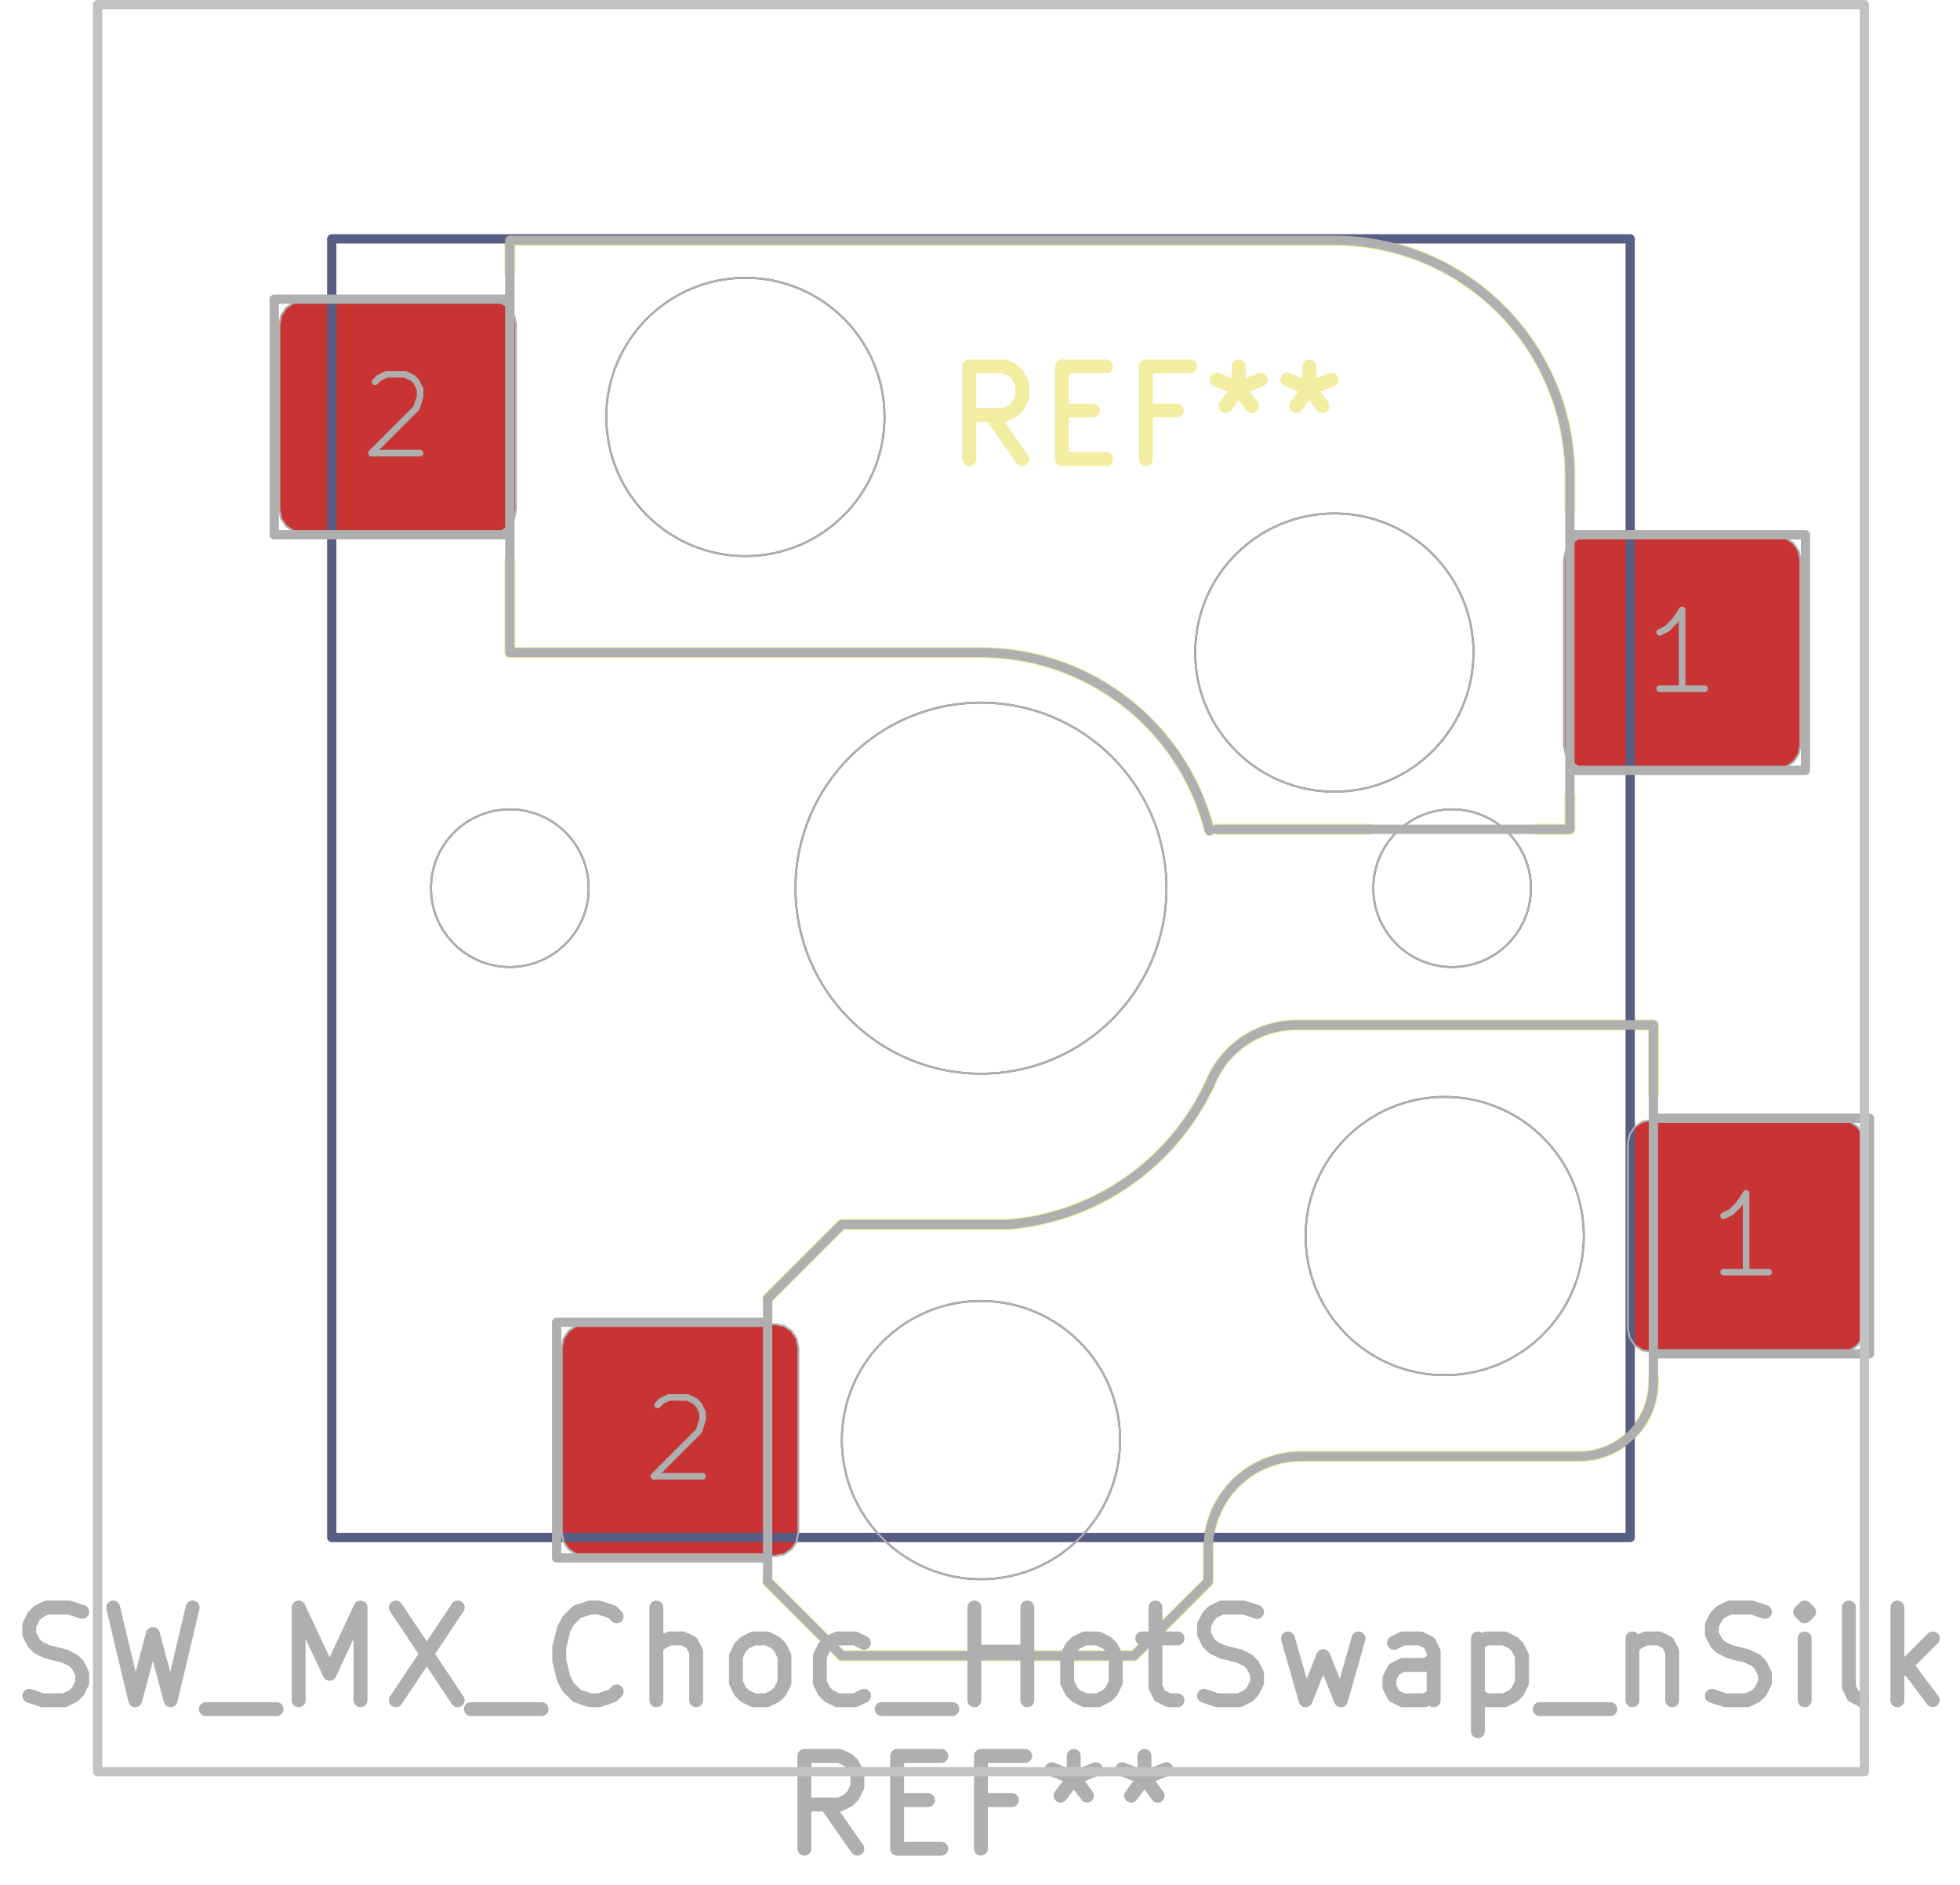 <svg xmlns="http://www.w3.org/2000/svg" width="79.872" height="76.8" viewBox="0 0 21.133 20.32">
    <g class="stroked-text" style="fill:none;stroke:#f2eda1;stroke-width:.15;stroke-opacity:1;stroke-linecap:round;stroke-linejoin:round">
        <path d="m11.022 4.95-.333-.476M10.45 4.95v-1M10.45 3.95h.382M10.832 3.95l.095.047M10.927 3.997l.047.048M10.974 4.045l.048.095M11.022 4.14v.143M11.022 4.283l-.048.095M10.974 4.378l-.047.048M10.927 4.426l-.095.048M10.832 4.474h-.381M11.45 4.426h.334M11.927 4.95h-.476M11.45 4.95v-1M11.45 3.95h.477M12.689 4.426h-.334M12.355 4.95v-1M12.355 3.95h.477M13.355 3.95v.238M13.117 4.093l.238.095M13.355 4.188l.239-.095M13.213 4.378l.142-.19M13.355 4.188l.143.19M14.117 3.95v.238M13.88 4.093l.237.095M14.117 4.188l.238-.095M13.974 4.378l.143-.19M14.117 4.188l.143.19"/>
    </g>
    <g style="fill:none;stroke:#f2eda1;stroke-width:.12;stroke-opacity:1;stroke-linecap:round;stroke-linejoin:round">
        <path d="M5.497 2.59v.355M5.497 7.035v-.99M5.497 7.035h5.08M8.277 17.05l.8.8M9.077 13.2l-.8.8M9.077 13.2h1.8M9.077 17.85h3.15M13.027 17.05l-.8.8M13.027 17.05v-.35M13.042 8.94h1.726M14.387 2.59h-8.89M16.577 8.94h.35M16.927 5.13v.355M16.927 8.585v.355M17.027 15.7h-3M17.827 11.05h-3.854M17.827 11.05v.725M17.827 14.875v.025M13.037 8.941a2.54 2.54 0 0 0-2.46-1.906M14.027 15.7a1 1 0 0 0-1 1M10.877 13.2a2.63 2.63 0 0 0 2.156-1.492M13.977 11.05a1 1 0 0 0-.94.658M16.927 5.13a2.54 2.54 0 0 0-2.54-2.54M17.027 15.7a.8.8 0 0 0 .8-.8"/>
        <path stroke="none" d="m16.862 6.035.02-.096.054-.08.08-.055.096-.019h2.05l.096.019.081.054.054.081.02.096v2l-.02.096-.054.08-.08.055-.097.019h-2.05l-.095-.019-.081-.054-.055-.081-.019-.096ZM17.552 12.325l.02-.096.054-.08.08-.055.096-.019h2.05l.096.019.081.054.054.081.02.096v2l-.02.096-.054.08-.08.055-.097.019h-2.05l-.095-.019-.081-.054-.055-.081-.019-.096ZM3.012 3.495l.02-.096.054-.08.08-.055.096-.019h2.05l.096.019.081.054.054.081.02.096v2l-.02.096-.054.08-.08.055-.097.019h-2.05l-.095-.019-.081-.054-.055-.081-.019-.096ZM6.057 14.525l.02-.096.054-.08.08-.055.096-.019h2.05l.096.019.081.054.054.081.02.096v2l-.02.096-.054.08-.08.055-.097.019h-2.05l-.095-.019-.081-.054-.055-.081-.019-.096Z" style="fill:#b4a09a;fill-opacity:.9;stroke:none;fill-rule:evenodd"/>
        <path stroke="none" d="m16.862 6.035.02-.096.054-.08.08-.055.096-.019h2.05l.096.019.081.054.054.081.02.096v2l-.02.096-.054.08-.08.055-.097.019h-2.05l-.095-.019-.081-.054-.055-.081-.019-.096ZM17.552 12.325l.02-.096.054-.08.08-.055.096-.019h2.05l.096.019.081.054.054.081.02.096v2l-.02.096-.054.08-.08.055-.097.019h-2.05l-.095-.019-.081-.054-.055-.081-.019-.096ZM3.012 3.495l.02-.096.054-.08.08-.055.096-.019h2.05l.096.019.081.054.054.081.02.096v2l-.02.096-.054.08-.08.055-.097.019h-2.05l-.095-.019-.081-.054-.055-.081-.019-.096ZM6.057 14.525l.02-.096.054-.08.08-.055.096-.019h2.05l.096.019.081.054.054.081.02.096v2l-.02.096-.054.08-.08.055-.097.019h-2.05l-.095-.019-.081-.054-.055-.081-.019-.096Z" style="fill:#c83434;fill-opacity:1;stroke:none;fill-rule:evenodd"/>
        <path d="M3.577 2.575h14v14h-14Z" style="stroke:#585d84;stroke-width:.1;stroke-opacity:1;stroke-linecap:round;stroke-linejoin:round;fill:none"/>
    </g>
    <circle cx="5.497" cy="9.575" r=".85" style="fill:none;stroke:#585d84;stroke-width:.021;stroke-opacity:1;stroke-linecap:round;stroke-linejoin:round"/>
    <circle cx="8.037" cy="4.495" r="1.5" style="fill:none;stroke:#585d84;stroke-width:.021;stroke-opacity:1;stroke-linecap:round;stroke-linejoin:round"/>
    <circle cx="10.577" cy="9.575" r="2" style="fill:none;stroke:#585d84;stroke-width:.021;stroke-opacity:1;stroke-linecap:round;stroke-linejoin:round"/>
    <circle cx="10.577" cy="15.525" r="1.5" style="fill:none;stroke:#585d84;stroke-width:.021;stroke-opacity:1;stroke-linecap:round;stroke-linejoin:round"/>
    <circle cx="14.387" cy="7.035" r="1.5" style="fill:none;stroke:#585d84;stroke-width:.021;stroke-opacity:1;stroke-linecap:round;stroke-linejoin:round"/>
    <circle cx="15.577" cy="13.325" r="1.5" style="fill:none;stroke:#585d84;stroke-width:.021;stroke-opacity:1;stroke-linecap:round;stroke-linejoin:round"/>
    <circle cx="15.657" cy="9.575" r=".85" style="fill:none;stroke:#585d84;stroke-width:.021;stroke-opacity:1;stroke-linecap:round;stroke-linejoin:round"/>
    <g style="fill:none;stroke:#afafaf;stroke-width:.15;stroke-opacity:1;stroke-linecap:round;stroke-linejoin:round">
        <g class="stroked-text">
            <path d="m.316 18.282.142.048M.458 18.33h.238M.696 18.33l.096-.048M.792 18.282l.047-.047M.84 18.235l.047-.096M.887 18.14v-.096M.887 18.044l-.048-.095M.84 17.949.791 17.9M.792 17.901l-.096-.047M.696 17.854l-.19-.048M.506 17.806l-.095-.048M.41 17.758l-.047-.047M.363 17.71l-.047-.095M.316 17.616v-.096M.316 17.52l.047-.095M.363 17.425l.048-.048M.41 17.377l.096-.047M.506 17.33h.238M.744 17.33l.143.047M1.22 17.33l.238 1M1.458 18.33l.19-.714M1.649 17.616l.19.714M1.84 18.33l.237-1M2.22 18.425h.762M3.22 18.33v-1M3.22 17.33l.334.714M3.554 18.044l.333-.714M3.887 17.33v1M4.268 17.33l.667 1M4.935 17.33l-.667 1M5.077 18.425h.762M6.649 18.235l-.048.047M6.601 18.282l-.143.048M6.458 18.33h-.095M6.363 18.33l-.143-.048M6.22 18.282l-.095-.095M6.125 18.187l-.048-.095M6.077 18.092l-.047-.19M6.03 17.901v-.143M6.03 17.758l.047-.19M6.077 17.568l.048-.095M6.125 17.473l.095-.096M6.22 17.377l.143-.047M6.363 17.33h.095M6.458 17.33l.143.047M6.601 17.377l.048.048M7.077 18.33v-1M7.506 18.33v-.524M7.506 17.806l-.048-.095M7.458 17.71l-.095-.047M7.363 17.663H7.22M7.22 17.663l-.095.048M7.125 17.71l-.048.048M8.125 18.33l-.095-.048M8.03 18.282l-.048-.047M7.982 18.235l-.048-.096M7.935 18.14v-.286M7.935 17.854l.047-.096M7.982 17.758l.048-.047M8.03 17.71l.095-.047M8.125 17.663h.143M8.268 17.663l.095.048M8.363 17.71l.048.048M8.41 17.758l.048.096M8.458 17.854v.285M8.458 18.14l-.047.095M8.41 18.235l-.047.047M8.363 18.282l-.095.048M8.268 18.33h-.143M9.316 18.282l-.096.048M9.22 18.33h-.19M9.03 18.33l-.095-.048M8.935 18.282l-.048-.047M8.887 18.235l-.048-.096M8.84 18.14v-.286M8.84 17.854l.047-.096M8.887 17.758l.047-.047M8.935 17.71l.095-.047M9.03 17.663h.19M9.22 17.663l.095.048M9.506 18.425h.762M10.506 18.33v-1M10.506 17.806h.571M11.077 18.33v-1M11.696 18.33l-.095-.048M11.601 18.282l-.047-.047M11.554 18.235l-.048-.096M11.506 18.14v-.286M11.506 17.854l.048-.096M11.554 17.758l.047-.047M11.601 17.71l.095-.047M11.696 17.663h.143M11.84 17.663l.095.048M11.935 17.71l.047.048M11.982 17.758l.048.096M12.03 17.854v.285M12.03 18.14l-.048.095M11.982 18.235l-.047.047M11.935 18.282l-.096.048M11.84 18.33h-.144M12.316 17.663h.38M12.458 17.33v.857M12.458 18.187l.048.095M12.506 18.282l.095.048M12.601 18.33h.095M12.982 18.282l.143.048M13.125 18.33h.238M13.363 18.33l.095-.048M13.458 18.282l.048-.047M13.506 18.235l.048-.096M13.554 18.14v-.096M13.554 18.044l-.048-.095M13.506 17.949l-.048-.048M13.458 17.901l-.095-.047M13.363 17.854l-.19-.048M13.173 17.806l-.096-.048M13.077 17.758l-.047-.047M13.03 17.71l-.048-.095M12.982 17.616v-.096M12.982 17.52l.048-.095M13.03 17.425l.047-.048M13.077 17.377l.096-.047M13.173 17.33h.238M13.41 17.33l.144.047M13.887 17.663l.19.667M14.077 18.33l.19-.476M14.268 17.854l.19.476M14.458 18.33l.19-.667M15.458 18.33v-.524M15.458 17.806l-.047-.095M15.41 17.71l-.095-.047M15.316 17.663h-.191M15.125 17.663l-.095.048M15.458 18.282l-.095.048M15.363 18.33h-.238M15.125 18.33l-.095-.048M15.03 18.282l-.048-.095M14.982 18.187v-.095M14.982 18.092l.048-.095M15.03 17.997l.095-.048M15.125 17.949h.238M15.363 17.949l.095-.048M15.935 17.663v1M15.935 17.71l.095-.047M16.03 17.663h.19M16.22 17.663l.096.048M16.316 17.71l.047.048M16.363 17.758l.048.096M16.41 17.854v.285M16.41 18.14l-.047.095M16.363 18.235l-.047.047M16.316 18.282l-.096.048M16.22 18.33h-.19M16.03 18.33l-.096-.048M16.601 18.425h.762M17.601 17.663v.667M17.601 17.758l.048-.047M17.649 17.71l.095-.047M17.744 17.663h.143M17.887 17.663l.095.048M17.982 17.71l.048.096M18.03 17.806v.524M18.458 18.282l.143.048M18.601 18.33h.238M18.84 18.33l.095-.048M18.935 18.282l.047-.047M18.982 18.235l.048-.096M19.03 18.14v-.096M19.03 18.044l-.048-.095M18.982 17.949l-.047-.048M18.935 17.901l-.096-.047M18.84 17.854l-.191-.048M18.649 17.806l-.095-.048M18.554 17.758l-.048-.047M18.506 17.71l-.048-.095M18.458 17.616v-.096M18.458 17.52l.048-.095M18.506 17.425l.048-.048M18.554 17.377l.095-.047M18.649 17.33h.238M18.887 17.33l.143.047M19.458 18.33v-.667M19.458 17.33l-.047.047M19.41 17.377l.048.048M19.458 17.425l.048-.048M19.506 17.377l-.048-.047M19.458 17.33v.095M20.077 18.33l-.095-.048M19.982 18.282l-.047-.095M19.935 18.187v-.857M20.458 18.33v-1M20.554 17.949l.285.38M20.84 17.663l-.382.381"/>
        </g>
        <g class="stroked-text">
            <path d="m9.244 19.93-.333-.476M8.673 19.93v-1M8.673 18.93h.38M9.054 18.93l.095.047M9.149 18.977l.047.048M9.196 19.025l.048.095M9.244 19.12v.143M9.244 19.263l-.048.095M9.196 19.358l-.047.048M9.149 19.406l-.095.048M9.054 19.454h-.381M9.673 19.406h.333M10.149 19.93h-.476M9.673 19.93v-1M9.673 18.93h.476M10.91 19.406h-.333M10.577 19.93v-1M10.577 18.93h.477M11.577 18.93v.238M11.34 19.073l.237.095M11.577 19.168l.239-.095M11.435 19.358l.142-.19M11.577 19.168l.143.19M12.34 18.93v.238M12.101 19.073l.238.095M12.34 19.168l.237-.095M12.196 19.358l.143-.19M12.34 19.168l.142.19"/>
        </g>
    </g>
    <g style="fill:none;stroke:#afafaf;stroke-width:.1;stroke-opacity:1;stroke-linecap:round;stroke-linejoin:round">
        <path d="M2.957 3.225v2.54M2.957 5.765h2.54M5.497 2.59v4.445M5.497 3.225h-2.54M5.497 7.035h5.08M6.002 14.255v2.54M6.002 16.795h2.275M8.277 14v3.05M8.277 14.255H6.002M8.277 17.05l.8.8M9.077 13.2l-.8.8M9.077 13.2h1.8M9.077 17.85h3.15M13.027 17.05l-.8.8M13.027 17.05v-.35M14.387 2.59h-8.89M16.927 8.305h2.54M16.927 8.94h-3.81M16.927 8.94V5.13M17.027 15.7h-3M17.827 11.05h-3.854M17.827 11.05v3.85M17.827 14.595h2.33M19.467 5.765h-2.54M19.467 8.305v-2.54M20.157 12.055h-2.33M20.157 14.595v-2.54M13.042 8.959a2.54 2.54 0 0 0-2.465-1.924M14.027 15.7a1 1 0 0 0-1 1M10.877 13.2a2.63 2.63 0 0 0 2.156-1.492M13.977 11.05a1 1 0 0 0-.94.658M16.927 5.13a2.54 2.54 0 0 0-2.54-2.54M17.027 15.7a.8.8 0 0 0 .8-.8"/>
    </g>
    <circle cx="5.497" cy="9.575" r=".85" style="fill:none;stroke:#afafaf;stroke-width:.021;stroke-opacity:1;stroke-linecap:round;stroke-linejoin:round"/>
    <circle cx="8.037" cy="4.495" r="1.5" style="fill:none;stroke:#afafaf;stroke-width:.021;stroke-opacity:1;stroke-linecap:round;stroke-linejoin:round"/>
    <circle cx="10.577" cy="9.575" r="2" style="fill:none;stroke:#afafaf;stroke-width:.021;stroke-opacity:1;stroke-linecap:round;stroke-linejoin:round"/>
    <circle cx="10.577" cy="15.525" r="1.5" style="fill:none;stroke:#afafaf;stroke-width:.021;stroke-opacity:1;stroke-linecap:round;stroke-linejoin:round"/>
    <circle cx="14.387" cy="7.035" r="1.5" style="fill:none;stroke:#afafaf;stroke-width:.021;stroke-opacity:1;stroke-linecap:round;stroke-linejoin:round"/>
    <circle cx="15.577" cy="13.325" r="1.5" style="fill:none;stroke:#afafaf;stroke-width:.021;stroke-opacity:1;stroke-linecap:round;stroke-linejoin:round"/>
    <circle cx="15.657" cy="9.575" r=".85" style="fill:none;stroke:#afafaf;stroke-width:.021;stroke-opacity:1;stroke-linecap:round;stroke-linejoin:round"/>
    <g style="fill:none;stroke:#afafaf;stroke-width:.071;stroke-opacity:1;stroke-linecap:round;stroke-linejoin:round">
        <g class="stroked-text">
            <path d="M18.38 7.425h-.485M18.137 7.425v-.85M18.137 6.575l-.08.121M18.056 6.696l-.08.08M17.976 6.777l-.081.04"/>
        </g>
        <path d="m16.862 6.035.02-.096.054-.08.08-.055.096-.019h2.05l.096.019.081.054.054.081.02.096v2l-.02.096-.054.08-.08.055-.097.019h-2.05l-.095-.019-.081-.054-.055-.081-.019-.096Z" style="stroke:#afafaf;stroke-width:.021;stroke-opacity:1;stroke-linecap:round;stroke-linejoin:round;fill:none"/>
    </g>
    <g style="fill:none;stroke:#afafaf;stroke-width:.071;stroke-opacity:1;stroke-linecap:round;stroke-linejoin:round">
        <g class="stroked-text">
            <path d="M19.07 13.715h-.486M18.827 13.715v-.85M18.827 12.865l-.08.121M18.746 12.986l-.08.08M18.666 13.067l-.082.04"/>
        </g>
        <path d="m17.552 12.325.02-.096.054-.08.08-.055.096-.019h2.05l.096.019.081.054.054.081.02.096v2l-.02.096-.054.08-.08.055-.097.019h-2.05l-.095-.019-.081-.054-.055-.081-.019-.096Z" style="stroke:#afafaf;stroke-width:.021;stroke-opacity:1;stroke-linecap:round;stroke-linejoin:round;fill:none"/>
    </g>
    <g style="fill:none;stroke:#afafaf;stroke-width:.071;stroke-opacity:1;stroke-linecap:round;stroke-linejoin:round">
        <g class="stroked-text">
            <path d="m4.045 4.116.04-.041M4.085 4.075l.081-.04M4.166 4.035h.202M4.368 4.035l.081.04M4.45 4.075l.04.04M4.49 4.116l.04.08M4.53 4.196v.081M4.53 4.277l-.04.122M4.49 4.399l-.486.486M4.004 4.885h.526"/>
        </g>
        <path d="m3.012 3.495.02-.096.054-.08.08-.055.096-.019h2.05l.096.019.081.054.054.081.02.096v2l-.02.096-.054.08-.08.055-.097.019h-2.05l-.095-.019-.081-.054-.055-.081-.019-.096Z" style="stroke:#afafaf;stroke-width:.021;stroke-opacity:1;stroke-linecap:round;stroke-linejoin:round;fill:none"/>
    </g>
    <g style="fill:none;stroke:#afafaf;stroke-width:.071;stroke-opacity:1;stroke-linecap:round;stroke-linejoin:round">
        <g class="stroked-text">
            <path d="m7.09 15.146.04-.041M7.13 15.105l.081-.04M7.211 15.065h.202M7.413 15.065l.081.04M7.494 15.105l.04.04M7.535 15.146l.04.08M7.575 15.226v.081M7.575 15.307l-.04.122M7.535 15.429l-.486.486M7.049 15.915h.526"/>
        </g>
        <path d="m6.057 14.525.02-.096.054-.08.08-.055.096-.019h2.05l.096.019.081.054.054.081.02.096v2l-.02.096-.054.08-.08.055-.097.019h-2.05l-.095-.019-.081-.054-.055-.081-.019-.096Z" style="stroke:#afafaf;stroke-width:.021;stroke-opacity:1;stroke-linecap:round;stroke-linejoin:round;fill:none"/>
        <path d="M1.052.05h19.05V19.1H1.052Z" style="stroke:#c2c2c2;stroke-width:.1;stroke-opacity:1;stroke-linecap:round;stroke-linejoin:round;fill:none"/>
    </g>
</svg>
